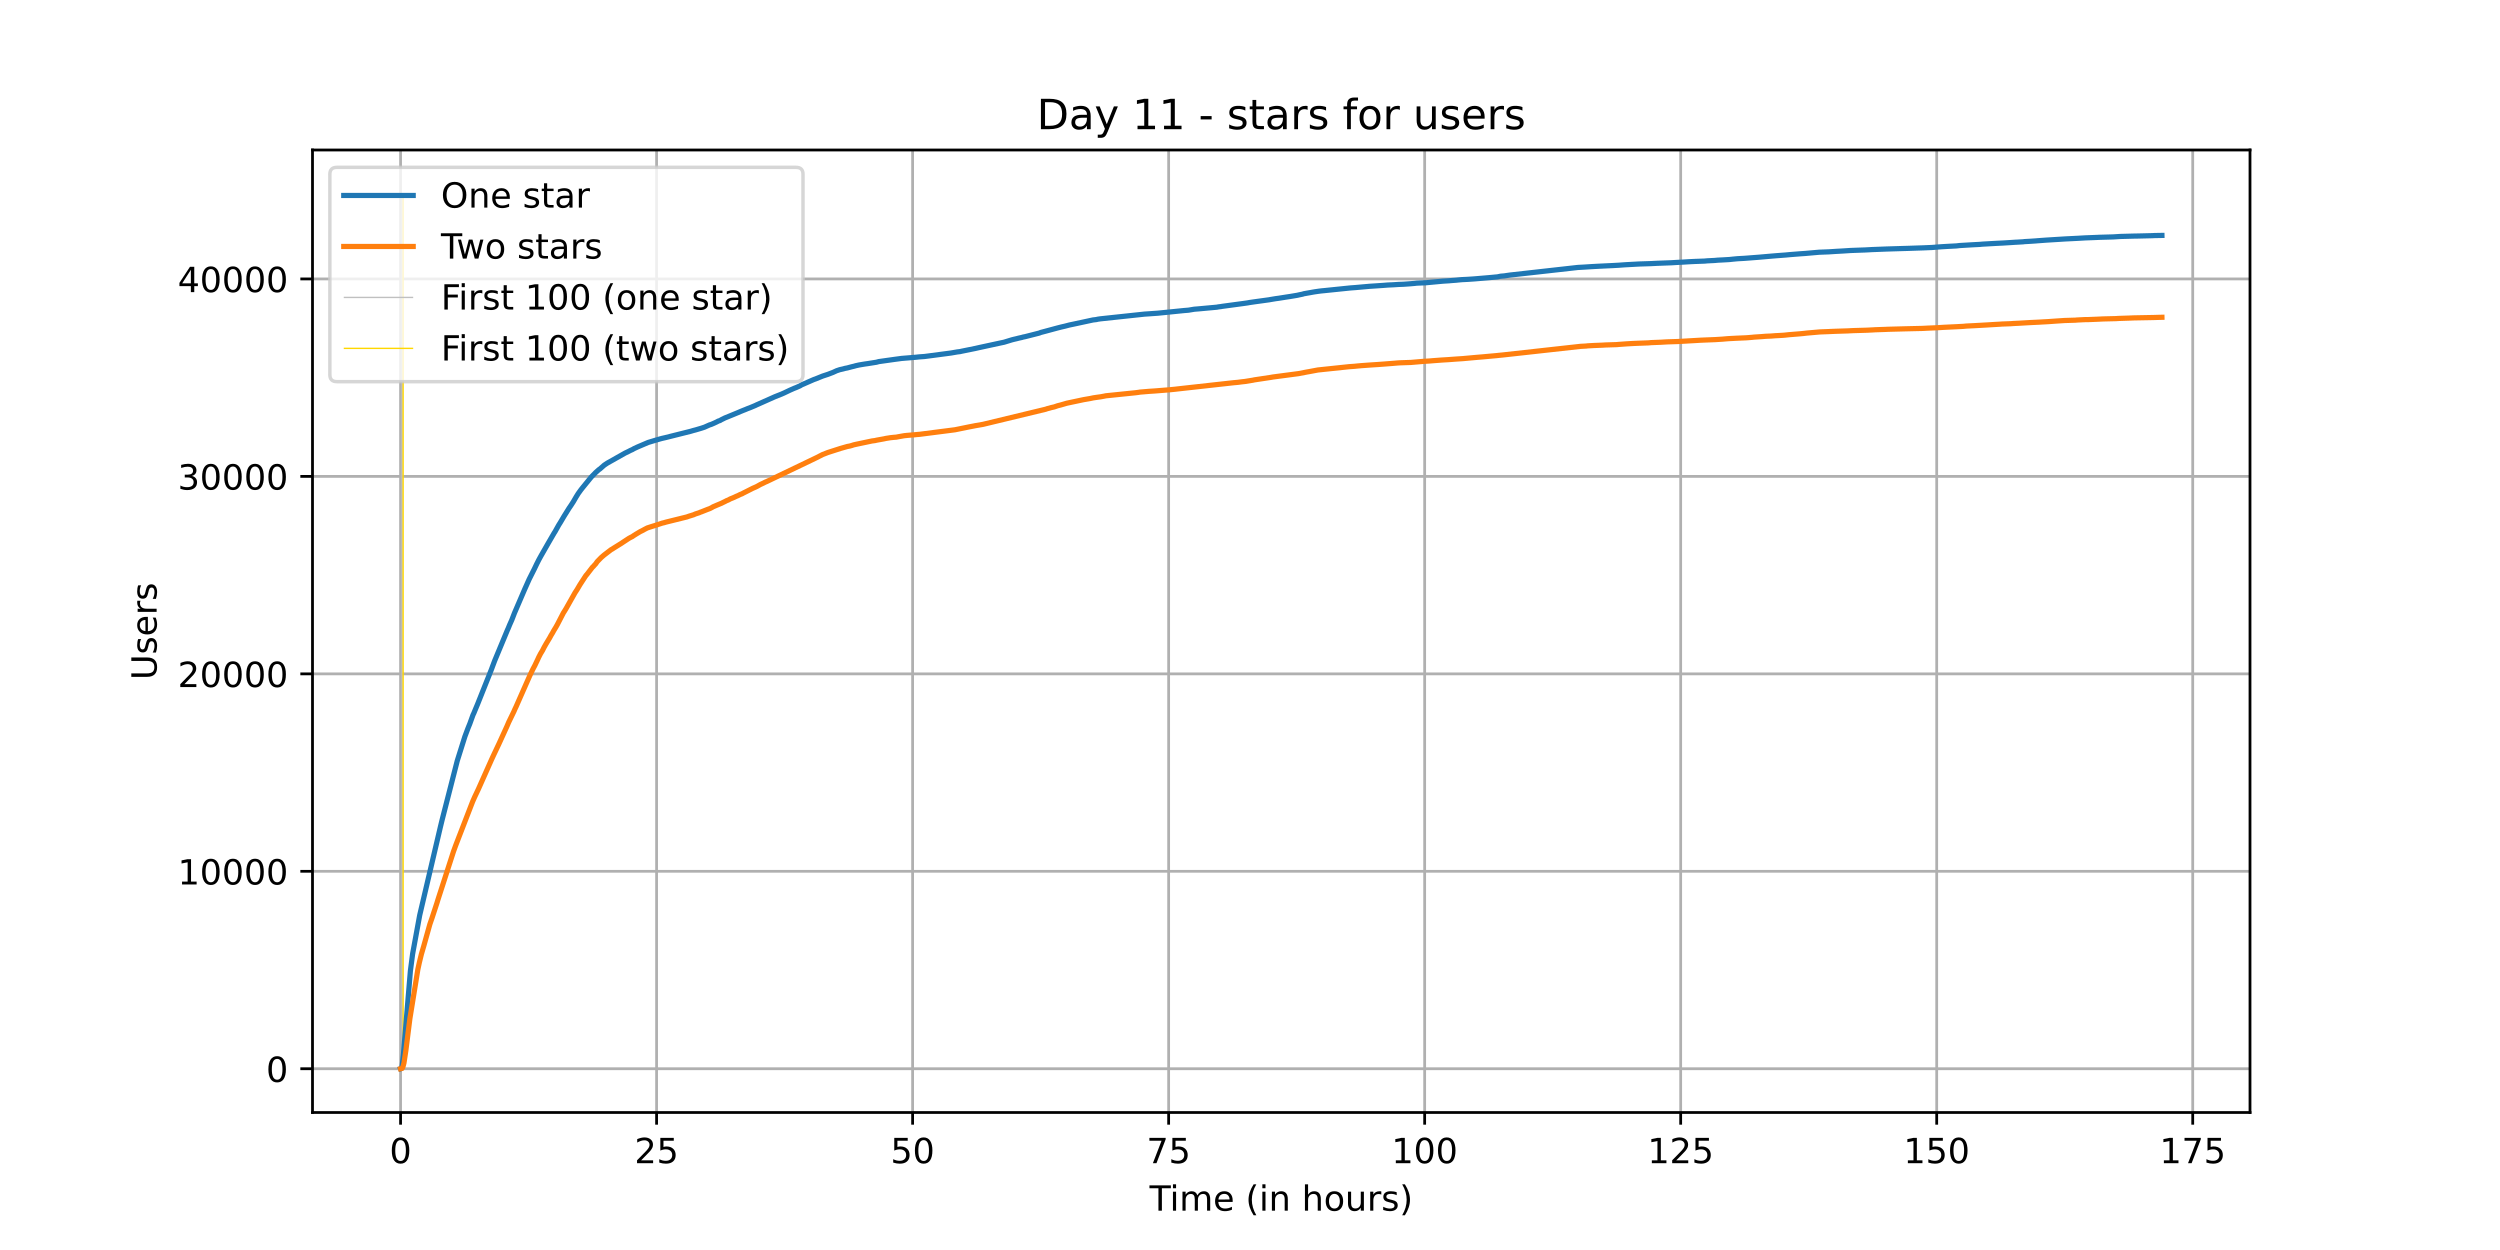 <?xml version="1.0" encoding="utf-8" standalone="no"?>
<!DOCTYPE svg PUBLIC "-//W3C//DTD SVG 1.1//EN"
  "http://www.w3.org/Graphics/SVG/1.1/DTD/svg11.dtd">
<!-- Created with matplotlib (https://matplotlib.org/) -->
<svg height="360pt" version="1.1" viewBox="0 0 720 360" width="720pt" xmlns="http://www.w3.org/2000/svg" xmlns:xlink="http://www.w3.org/1999/xlink">
 <defs>
  <style type="text/css">*{stroke-linecap:butt;stroke-linejoin:round;}</style>
 </defs>
 <g id="figure_1">
  <g id="patch_1">
   <path d="M 0 360 
L 720 360 
L 720 0 
L 0 0 
z
" style="fill:#ffffff;"/>
  </g>
  <g id="axes_1">
   <g id="patch_2">
    <path d="M 90 320.4 
L 648 320.4 
L 648 43.2 
L 90 43.2 
z
" style="fill:#ffffff;"/>
   </g>
   <g id="matplotlib.axis_1">
    <g id="xtick_1">
     <g id="line2d_1">
      <path clip-path="url(#p0c208987de)" d="M 115.364 320.4 
L 115.364 43.2 
" style="fill:none;stroke:#b0b0b0;stroke-linecap:square;stroke-width:0.8;"/>
     </g>
     <g id="line2d_2">
      <defs>
       <path d="M 0 0 
L 0 3.5 
" id="m86ed36d5e7" style="stroke:#000000;stroke-width:0.8;"/>
      </defs>
      <g>
       <use style="stroke:#000000;stroke-width:0.8;" x="115.364" xlink:href="#m86ed36d5e7" y="320.4"/>
      </g>
     </g>
     <g id="text_1">
      <!-- 0 -->
      <g transform="translate(112.182 334.998)scale(0.1 -0.1)">
       <defs>
        <path d="M 31.781 66.406 
Q 24.172 66.406 20.328 58.906 
Q 16.5 51.422 16.5 36.375 
Q 16.5 21.391 20.328 13.891 
Q 24.172 6.391 31.781 6.391 
Q 39.453 6.391 43.281 13.891 
Q 47.125 21.391 47.125 36.375 
Q 47.125 51.422 43.281 58.906 
Q 39.453 66.406 31.781 66.406 
z
M 31.781 74.219 
Q 44.047 74.219 50.516 64.516 
Q 56.984 54.828 56.984 36.375 
Q 56.984 17.969 50.516 8.266 
Q 44.047 -1.422 31.781 -1.422 
Q 19.531 -1.422 13.062 8.266 
Q 6.594 17.969 6.594 36.375 
Q 6.594 54.828 13.062 64.516 
Q 19.531 74.219 31.781 74.219 
z
" id="DejaVuSans-48"/>
       </defs>
       <use xlink:href="#DejaVuSans-48"/>
      </g>
     </g>
    </g>
    <g id="xtick_2">
     <g id="line2d_3">
      <path clip-path="url(#p0c208987de)" d="M 189.098 320.4 
L 189.098 43.2 
" style="fill:none;stroke:#b0b0b0;stroke-linecap:square;stroke-width:0.8;"/>
     </g>
     <g id="line2d_4">
      <g>
       <use style="stroke:#000000;stroke-width:0.8;" x="189.098" xlink:href="#m86ed36d5e7" y="320.4"/>
      </g>
     </g>
     <g id="text_2">
      <!-- 25 -->
      <g transform="translate(182.735 334.998)scale(0.1 -0.1)">
       <defs>
        <path d="M 19.188 8.297 
L 53.609 8.297 
L 53.609 0 
L 7.328 0 
L 7.328 8.297 
Q 12.938 14.109 22.625 23.891 
Q 32.328 33.688 34.812 36.531 
Q 39.547 41.844 41.422 45.531 
Q 43.312 49.219 43.312 52.781 
Q 43.312 58.594 39.234 62.25 
Q 35.156 65.922 28.609 65.922 
Q 23.969 65.922 18.812 64.312 
Q 13.672 62.703 7.812 59.422 
L 7.812 69.391 
Q 13.766 71.781 18.938 73 
Q 24.125 74.219 28.422 74.219 
Q 39.75 74.219 46.484 68.547 
Q 53.219 62.891 53.219 53.422 
Q 53.219 48.922 51.531 44.891 
Q 49.859 40.875 45.406 35.406 
Q 44.188 33.984 37.641 27.219 
Q 31.109 20.453 19.188 8.297 
z
" id="DejaVuSans-50"/>
        <path d="M 10.797 72.906 
L 49.516 72.906 
L 49.516 64.594 
L 19.828 64.594 
L 19.828 46.734 
Q 21.969 47.469 24.109 47.828 
Q 26.266 48.188 28.422 48.188 
Q 40.625 48.188 47.75 41.5 
Q 54.891 34.812 54.891 23.391 
Q 54.891 11.625 47.562 5.094 
Q 40.234 -1.422 26.906 -1.422 
Q 22.312 -1.422 17.547 -0.641 
Q 12.797 0.141 7.719 1.703 
L 7.719 11.625 
Q 12.109 9.234 16.797 8.062 
Q 21.484 6.891 26.703 6.891 
Q 35.156 6.891 40.078 11.328 
Q 45.016 15.766 45.016 23.391 
Q 45.016 31 40.078 35.438 
Q 35.156 39.891 26.703 39.891 
Q 22.75 39.891 18.812 39.016 
Q 14.891 38.141 10.797 36.281 
z
" id="DejaVuSans-53"/>
       </defs>
       <use xlink:href="#DejaVuSans-50"/>
       <use x="63.623" xlink:href="#DejaVuSans-53"/>
      </g>
     </g>
    </g>
    <g id="xtick_3">
     <g id="line2d_5">
      <path clip-path="url(#p0c208987de)" d="M 262.832 320.4 
L 262.832 43.2 
" style="fill:none;stroke:#b0b0b0;stroke-linecap:square;stroke-width:0.8;"/>
     </g>
     <g id="line2d_6">
      <g>
       <use style="stroke:#000000;stroke-width:0.8;" x="262.832" xlink:href="#m86ed36d5e7" y="320.4"/>
      </g>
     </g>
     <g id="text_3">
      <!-- 50 -->
      <g transform="translate(256.47 334.998)scale(0.1 -0.1)">
       <use xlink:href="#DejaVuSans-53"/>
       <use x="63.623" xlink:href="#DejaVuSans-48"/>
      </g>
     </g>
    </g>
    <g id="xtick_4">
     <g id="line2d_7">
      <path clip-path="url(#p0c208987de)" d="M 336.567 320.4 
L 336.567 43.2 
" style="fill:none;stroke:#b0b0b0;stroke-linecap:square;stroke-width:0.8;"/>
     </g>
     <g id="line2d_8">
      <g>
       <use style="stroke:#000000;stroke-width:0.8;" x="336.567" xlink:href="#m86ed36d5e7" y="320.4"/>
      </g>
     </g>
     <g id="text_4">
      <!-- 75 -->
      <g transform="translate(330.204 334.998)scale(0.1 -0.1)">
       <defs>
        <path d="M 8.203 72.906 
L 55.078 72.906 
L 55.078 68.703 
L 28.609 0 
L 18.312 0 
L 43.219 64.594 
L 8.203 64.594 
z
" id="DejaVuSans-55"/>
       </defs>
       <use xlink:href="#DejaVuSans-55"/>
       <use x="63.623" xlink:href="#DejaVuSans-53"/>
      </g>
     </g>
    </g>
    <g id="xtick_5">
     <g id="line2d_9">
      <path clip-path="url(#p0c208987de)" d="M 410.301 320.4 
L 410.301 43.2 
" style="fill:none;stroke:#b0b0b0;stroke-linecap:square;stroke-width:0.8;"/>
     </g>
     <g id="line2d_10">
      <g>
       <use style="stroke:#000000;stroke-width:0.8;" x="410.301" xlink:href="#m86ed36d5e7" y="320.4"/>
      </g>
     </g>
     <g id="text_5">
      <!-- 100 -->
      <g transform="translate(400.757 334.998)scale(0.1 -0.1)">
       <defs>
        <path d="M 12.406 8.297 
L 28.516 8.297 
L 28.516 63.922 
L 10.984 60.406 
L 10.984 69.391 
L 28.422 72.906 
L 38.281 72.906 
L 38.281 8.297 
L 54.391 8.297 
L 54.391 0 
L 12.406 0 
z
" id="DejaVuSans-49"/>
       </defs>
       <use xlink:href="#DejaVuSans-49"/>
       <use x="63.623" xlink:href="#DejaVuSans-48"/>
       <use x="127.246" xlink:href="#DejaVuSans-48"/>
      </g>
     </g>
    </g>
    <g id="xtick_6">
     <g id="line2d_11">
      <path clip-path="url(#p0c208987de)" d="M 484.035 320.4 
L 484.035 43.2 
" style="fill:none;stroke:#b0b0b0;stroke-linecap:square;stroke-width:0.8;"/>
     </g>
     <g id="line2d_12">
      <g>
       <use style="stroke:#000000;stroke-width:0.8;" x="484.035" xlink:href="#m86ed36d5e7" y="320.4"/>
      </g>
     </g>
     <g id="text_6">
      <!-- 125 -->
      <g transform="translate(474.492 334.998)scale(0.1 -0.1)">
       <use xlink:href="#DejaVuSans-49"/>
       <use x="63.623" xlink:href="#DejaVuSans-50"/>
       <use x="127.246" xlink:href="#DejaVuSans-53"/>
      </g>
     </g>
    </g>
    <g id="xtick_7">
     <g id="line2d_13">
      <path clip-path="url(#p0c208987de)" d="M 557.77 320.4 
L 557.77 43.2 
" style="fill:none;stroke:#b0b0b0;stroke-linecap:square;stroke-width:0.8;"/>
     </g>
     <g id="line2d_14">
      <g>
       <use style="stroke:#000000;stroke-width:0.8;" x="557.77" xlink:href="#m86ed36d5e7" y="320.4"/>
      </g>
     </g>
     <g id="text_7">
      <!-- 150 -->
      <g transform="translate(548.226 334.998)scale(0.1 -0.1)">
       <use xlink:href="#DejaVuSans-49"/>
       <use x="63.623" xlink:href="#DejaVuSans-53"/>
       <use x="127.246" xlink:href="#DejaVuSans-48"/>
      </g>
     </g>
    </g>
    <g id="xtick_8">
     <g id="line2d_15">
      <path clip-path="url(#p0c208987de)" d="M 631.504 320.4 
L 631.504 43.2 
" style="fill:none;stroke:#b0b0b0;stroke-linecap:square;stroke-width:0.8;"/>
     </g>
     <g id="line2d_16">
      <g>
       <use style="stroke:#000000;stroke-width:0.8;" x="631.504" xlink:href="#m86ed36d5e7" y="320.4"/>
      </g>
     </g>
     <g id="text_8">
      <!-- 175 -->
      <g transform="translate(621.96 334.998)scale(0.1 -0.1)">
       <use xlink:href="#DejaVuSans-49"/>
       <use x="63.623" xlink:href="#DejaVuSans-55"/>
       <use x="127.246" xlink:href="#DejaVuSans-53"/>
      </g>
     </g>
    </g>
    <g id="text_9">
     <!-- Time (in hours) -->
     <g transform="translate(331.072 348.677)scale(0.1 -0.1)">
      <defs>
       <path d="M -0.297 72.906 
L 61.375 72.906 
L 61.375 64.594 
L 35.5 64.594 
L 35.5 0 
L 25.594 0 
L 25.594 64.594 
L -0.297 64.594 
z
" id="DejaVuSans-84"/>
       <path d="M 9.422 54.688 
L 18.406 54.688 
L 18.406 0 
L 9.422 0 
z
M 9.422 75.984 
L 18.406 75.984 
L 18.406 64.594 
L 9.422 64.594 
z
" id="DejaVuSans-105"/>
       <path d="M 52 44.188 
Q 55.375 50.25 60.062 53.125 
Q 64.75 56 71.094 56 
Q 79.641 56 84.281 50.016 
Q 88.922 44.047 88.922 33.016 
L 88.922 0 
L 79.891 0 
L 79.891 32.719 
Q 79.891 40.578 77.094 44.375 
Q 74.312 48.188 68.609 48.188 
Q 61.625 48.188 57.562 43.547 
Q 53.516 38.922 53.516 30.906 
L 53.516 0 
L 44.484 0 
L 44.484 32.719 
Q 44.484 40.625 41.703 44.406 
Q 38.922 48.188 33.109 48.188 
Q 26.219 48.188 22.156 43.531 
Q 18.109 38.875 18.109 30.906 
L 18.109 0 
L 9.078 0 
L 9.078 54.688 
L 18.109 54.688 
L 18.109 46.188 
Q 21.188 51.219 25.484 53.609 
Q 29.781 56 35.688 56 
Q 41.656 56 45.828 52.969 
Q 50 49.953 52 44.188 
z
" id="DejaVuSans-109"/>
       <path d="M 56.203 29.594 
L 56.203 25.203 
L 14.891 25.203 
Q 15.484 15.922 20.484 11.062 
Q 25.484 6.203 34.422 6.203 
Q 39.594 6.203 44.453 7.469 
Q 49.312 8.734 54.109 11.281 
L 54.109 2.781 
Q 49.266 0.734 44.188 -0.344 
Q 39.109 -1.422 33.891 -1.422 
Q 20.797 -1.422 13.156 6.188 
Q 5.516 13.812 5.516 26.812 
Q 5.516 40.234 12.766 48.109 
Q 20.016 56 32.328 56 
Q 43.359 56 49.781 48.891 
Q 56.203 41.797 56.203 29.594 
z
M 47.219 32.234 
Q 47.125 39.594 43.094 43.984 
Q 39.062 48.391 32.422 48.391 
Q 24.906 48.391 20.391 44.141 
Q 15.875 39.891 15.188 32.172 
z
" id="DejaVuSans-101"/>
       <path id="DejaVuSans-32"/>
       <path d="M 31 75.875 
Q 24.469 64.656 21.281 53.656 
Q 18.109 42.672 18.109 31.391 
Q 18.109 20.125 21.312 9.062 
Q 24.516 -2 31 -13.188 
L 23.188 -13.188 
Q 15.875 -1.703 12.234 9.375 
Q 8.594 20.453 8.594 31.391 
Q 8.594 42.281 12.203 53.312 
Q 15.828 64.359 23.188 75.875 
z
" id="DejaVuSans-40"/>
       <path d="M 54.891 33.016 
L 54.891 0 
L 45.906 0 
L 45.906 32.719 
Q 45.906 40.484 42.875 44.328 
Q 39.844 48.188 33.797 48.188 
Q 26.516 48.188 22.312 43.547 
Q 18.109 38.922 18.109 30.906 
L 18.109 0 
L 9.078 0 
L 9.078 54.688 
L 18.109 54.688 
L 18.109 46.188 
Q 21.344 51.125 25.703 53.562 
Q 30.078 56 35.797 56 
Q 45.219 56 50.047 50.172 
Q 54.891 44.344 54.891 33.016 
z
" id="DejaVuSans-110"/>
       <path d="M 54.891 33.016 
L 54.891 0 
L 45.906 0 
L 45.906 32.719 
Q 45.906 40.484 42.875 44.328 
Q 39.844 48.188 33.797 48.188 
Q 26.516 48.188 22.312 43.547 
Q 18.109 38.922 18.109 30.906 
L 18.109 0 
L 9.078 0 
L 9.078 75.984 
L 18.109 75.984 
L 18.109 46.188 
Q 21.344 51.125 25.703 53.562 
Q 30.078 56 35.797 56 
Q 45.219 56 50.047 50.172 
Q 54.891 44.344 54.891 33.016 
z
" id="DejaVuSans-104"/>
       <path d="M 30.609 48.391 
Q 23.391 48.391 19.188 42.75 
Q 14.984 37.109 14.984 27.297 
Q 14.984 17.484 19.156 11.844 
Q 23.344 6.203 30.609 6.203 
Q 37.797 6.203 41.984 11.859 
Q 46.188 17.531 46.188 27.297 
Q 46.188 37.016 41.984 42.703 
Q 37.797 48.391 30.609 48.391 
z
M 30.609 56 
Q 42.328 56 49.016 48.375 
Q 55.719 40.766 55.719 27.297 
Q 55.719 13.875 49.016 6.219 
Q 42.328 -1.422 30.609 -1.422 
Q 18.844 -1.422 12.172 6.219 
Q 5.516 13.875 5.516 27.297 
Q 5.516 40.766 12.172 48.375 
Q 18.844 56 30.609 56 
z
" id="DejaVuSans-111"/>
       <path d="M 8.5 21.578 
L 8.5 54.688 
L 17.484 54.688 
L 17.484 21.922 
Q 17.484 14.156 20.5 10.266 
Q 23.531 6.391 29.594 6.391 
Q 36.859 6.391 41.078 11.031 
Q 45.312 15.672 45.312 23.688 
L 45.312 54.688 
L 54.297 54.688 
L 54.297 0 
L 45.312 0 
L 45.312 8.406 
Q 42.047 3.422 37.719 1 
Q 33.406 -1.422 27.688 -1.422 
Q 18.266 -1.422 13.375 4.438 
Q 8.5 10.297 8.5 21.578 
z
M 31.109 56 
z
" id="DejaVuSans-117"/>
       <path d="M 41.109 46.297 
Q 39.594 47.172 37.812 47.578 
Q 36.031 48 33.891 48 
Q 26.266 48 22.188 43.047 
Q 18.109 38.094 18.109 28.812 
L 18.109 0 
L 9.078 0 
L 9.078 54.688 
L 18.109 54.688 
L 18.109 46.188 
Q 20.953 51.172 25.484 53.578 
Q 30.031 56 36.531 56 
Q 37.453 56 38.578 55.875 
Q 39.703 55.766 41.062 55.516 
z
" id="DejaVuSans-114"/>
       <path d="M 44.281 53.078 
L 44.281 44.578 
Q 40.484 46.531 36.375 47.5 
Q 32.281 48.484 27.875 48.484 
Q 21.188 48.484 17.844 46.438 
Q 14.5 44.391 14.5 40.281 
Q 14.5 37.156 16.891 35.375 
Q 19.281 33.594 26.516 31.984 
L 29.594 31.297 
Q 39.156 29.25 43.188 25.516 
Q 47.219 21.781 47.219 15.094 
Q 47.219 7.469 41.188 3.016 
Q 35.156 -1.422 24.609 -1.422 
Q 20.219 -1.422 15.453 -0.562 
Q 10.688 0.297 5.422 2 
L 5.422 11.281 
Q 10.406 8.688 15.234 7.391 
Q 20.062 6.109 24.812 6.109 
Q 31.156 6.109 34.562 8.281 
Q 37.984 10.453 37.984 14.406 
Q 37.984 18.062 35.516 20.016 
Q 33.062 21.969 24.703 23.781 
L 21.578 24.516 
Q 13.234 26.266 9.516 29.906 
Q 5.812 33.547 5.812 39.891 
Q 5.812 47.609 11.281 51.797 
Q 16.75 56 26.812 56 
Q 31.781 56 36.172 55.266 
Q 40.578 54.547 44.281 53.078 
z
" id="DejaVuSans-115"/>
       <path d="M 8.016 75.875 
L 15.828 75.875 
Q 23.141 64.359 26.781 53.312 
Q 30.422 42.281 30.422 31.391 
Q 30.422 20.453 26.781 9.375 
Q 23.141 -1.703 15.828 -13.188 
L 8.016 -13.188 
Q 14.5 -2 17.703 9.062 
Q 20.906 20.125 20.906 31.391 
Q 20.906 42.672 17.703 53.656 
Q 14.5 64.656 8.016 75.875 
z
" id="DejaVuSans-41"/>
      </defs>
      <use xlink:href="#DejaVuSans-84"/>
      <use x="57.959" xlink:href="#DejaVuSans-105"/>
      <use x="85.742" xlink:href="#DejaVuSans-109"/>
      <use x="183.154" xlink:href="#DejaVuSans-101"/>
      <use x="244.678" xlink:href="#DejaVuSans-32"/>
      <use x="276.465" xlink:href="#DejaVuSans-40"/>
      <use x="315.479" xlink:href="#DejaVuSans-105"/>
      <use x="343.262" xlink:href="#DejaVuSans-110"/>
      <use x="406.641" xlink:href="#DejaVuSans-32"/>
      <use x="438.428" xlink:href="#DejaVuSans-104"/>
      <use x="501.807" xlink:href="#DejaVuSans-111"/>
      <use x="562.988" xlink:href="#DejaVuSans-117"/>
      <use x="626.367" xlink:href="#DejaVuSans-114"/>
      <use x="667.48" xlink:href="#DejaVuSans-115"/>
      <use x="719.58" xlink:href="#DejaVuSans-41"/>
     </g>
    </g>
   </g>
   <g id="matplotlib.axis_2">
    <g id="ytick_1">
     <g id="line2d_17">
      <path clip-path="url(#p0c208987de)" d="M 90 307.8 
L 648 307.8 
" style="fill:none;stroke:#b0b0b0;stroke-linecap:square;stroke-width:0.8;"/>
     </g>
     <g id="line2d_18">
      <defs>
       <path d="M 0 0 
L -3.5 0 
" id="mc230943fab" style="stroke:#000000;stroke-width:0.8;"/>
      </defs>
      <g>
       <use style="stroke:#000000;stroke-width:0.8;" x="90" xlink:href="#mc230943fab" y="307.8"/>
      </g>
     </g>
     <g id="text_10">
      <!-- 0 -->
      <g transform="translate(76.638 311.599)scale(0.1 -0.1)">
       <use xlink:href="#DejaVuSans-48"/>
      </g>
     </g>
    </g>
    <g id="ytick_2">
     <g id="line2d_19">
      <path clip-path="url(#p0c208987de)" d="M 90 250.933 
L 648 250.933 
" style="fill:none;stroke:#b0b0b0;stroke-linecap:square;stroke-width:0.8;"/>
     </g>
     <g id="line2d_20">
      <g>
       <use style="stroke:#000000;stroke-width:0.8;" x="90" xlink:href="#mc230943fab" y="250.933"/>
      </g>
     </g>
     <g id="text_11">
      <!-- 10000 -->
      <g transform="translate(51.188 254.733)scale(0.1 -0.1)">
       <use xlink:href="#DejaVuSans-49"/>
       <use x="63.623" xlink:href="#DejaVuSans-48"/>
       <use x="127.246" xlink:href="#DejaVuSans-48"/>
       <use x="190.869" xlink:href="#DejaVuSans-48"/>
       <use x="254.492" xlink:href="#DejaVuSans-48"/>
      </g>
     </g>
    </g>
    <g id="ytick_3">
     <g id="line2d_21">
      <path clip-path="url(#p0c208987de)" d="M 90 194.067 
L 648 194.067 
" style="fill:none;stroke:#b0b0b0;stroke-linecap:square;stroke-width:0.8;"/>
     </g>
     <g id="line2d_22">
      <g>
       <use style="stroke:#000000;stroke-width:0.8;" x="90" xlink:href="#mc230943fab" y="194.067"/>
      </g>
     </g>
     <g id="text_12">
      <!-- 20000 -->
      <g transform="translate(51.188 197.866)scale(0.1 -0.1)">
       <use xlink:href="#DejaVuSans-50"/>
       <use x="63.623" xlink:href="#DejaVuSans-48"/>
       <use x="127.246" xlink:href="#DejaVuSans-48"/>
       <use x="190.869" xlink:href="#DejaVuSans-48"/>
       <use x="254.492" xlink:href="#DejaVuSans-48"/>
      </g>
     </g>
    </g>
    <g id="ytick_4">
     <g id="line2d_23">
      <path clip-path="url(#p0c208987de)" d="M 90 137.2 
L 648 137.2 
" style="fill:none;stroke:#b0b0b0;stroke-linecap:square;stroke-width:0.8;"/>
     </g>
     <g id="line2d_24">
      <g>
       <use style="stroke:#000000;stroke-width:0.8;" x="90" xlink:href="#mc230943fab" y="137.2"/>
      </g>
     </g>
     <g id="text_13">
      <!-- 30000 -->
      <g transform="translate(51.188 140.999)scale(0.1 -0.1)">
       <defs>
        <path d="M 40.578 39.312 
Q 47.656 37.797 51.625 33 
Q 55.609 28.219 55.609 21.188 
Q 55.609 10.406 48.188 4.484 
Q 40.766 -1.422 27.094 -1.422 
Q 22.516 -1.422 17.656 -0.516 
Q 12.797 0.391 7.625 2.203 
L 7.625 11.719 
Q 11.719 9.328 16.594 8.109 
Q 21.484 6.891 26.812 6.891 
Q 36.078 6.891 40.938 10.547 
Q 45.797 14.203 45.797 21.188 
Q 45.797 27.641 41.281 31.266 
Q 36.766 34.906 28.719 34.906 
L 20.219 34.906 
L 20.219 43.016 
L 29.109 43.016 
Q 36.375 43.016 40.234 45.922 
Q 44.094 48.828 44.094 54.297 
Q 44.094 59.906 40.109 62.906 
Q 36.141 65.922 28.719 65.922 
Q 24.656 65.922 20.016 65.031 
Q 15.375 64.156 9.812 62.312 
L 9.812 71.094 
Q 15.438 72.656 20.344 73.438 
Q 25.25 74.219 29.594 74.219 
Q 40.828 74.219 47.359 69.109 
Q 53.906 64.016 53.906 55.328 
Q 53.906 49.266 50.438 45.094 
Q 46.969 40.922 40.578 39.312 
z
" id="DejaVuSans-51"/>
       </defs>
       <use xlink:href="#DejaVuSans-51"/>
       <use x="63.623" xlink:href="#DejaVuSans-48"/>
       <use x="127.246" xlink:href="#DejaVuSans-48"/>
       <use x="190.869" xlink:href="#DejaVuSans-48"/>
       <use x="254.492" xlink:href="#DejaVuSans-48"/>
      </g>
     </g>
    </g>
    <g id="ytick_5">
     <g id="line2d_25">
      <path clip-path="url(#p0c208987de)" d="M 90 80.333 
L 648 80.333 
" style="fill:none;stroke:#b0b0b0;stroke-linecap:square;stroke-width:0.8;"/>
     </g>
     <g id="line2d_26">
      <g>
       <use style="stroke:#000000;stroke-width:0.8;" x="90" xlink:href="#mc230943fab" y="80.333"/>
      </g>
     </g>
     <g id="text_14">
      <!-- 40000 -->
      <g transform="translate(51.188 84.133)scale(0.1 -0.1)">
       <defs>
        <path d="M 37.797 64.312 
L 12.891 25.391 
L 37.797 25.391 
z
M 35.203 72.906 
L 47.609 72.906 
L 47.609 25.391 
L 58.016 25.391 
L 58.016 17.188 
L 47.609 17.188 
L 47.609 0 
L 37.797 0 
L 37.797 17.188 
L 4.891 17.188 
L 4.891 26.703 
z
" id="DejaVuSans-52"/>
       </defs>
       <use xlink:href="#DejaVuSans-52"/>
       <use x="63.623" xlink:href="#DejaVuSans-48"/>
       <use x="127.246" xlink:href="#DejaVuSans-48"/>
       <use x="190.869" xlink:href="#DejaVuSans-48"/>
       <use x="254.492" xlink:href="#DejaVuSans-48"/>
      </g>
     </g>
    </g>
    <g id="text_15">
     <!-- Users -->
     <g transform="translate(45.108 195.801)rotate(-90)scale(0.1 -0.1)">
      <defs>
       <path d="M 8.688 72.906 
L 18.609 72.906 
L 18.609 28.609 
Q 18.609 16.891 22.844 11.734 
Q 27.094 6.594 36.625 6.594 
Q 46.094 6.594 50.344 11.734 
Q 54.594 16.891 54.594 28.609 
L 54.594 72.906 
L 64.5 72.906 
L 64.5 27.391 
Q 64.5 13.141 57.438 5.859 
Q 50.391 -1.422 36.625 -1.422 
Q 22.797 -1.422 15.734 5.859 
Q 8.688 13.141 8.688 27.391 
z
" id="DejaVuSans-85"/>
      </defs>
      <use xlink:href="#DejaVuSans-85"/>
      <use x="73.193" xlink:href="#DejaVuSans-115"/>
      <use x="125.293" xlink:href="#DejaVuSans-101"/>
      <use x="186.816" xlink:href="#DejaVuSans-114"/>
      <use x="227.93" xlink:href="#DejaVuSans-115"/>
     </g>
    </g>
   </g>
   <g id="LineCollection_1">
    <path clip-path="url(#p0c208987de)" d="M 115.808 307.8 
L 115.808 55.8 
" style="fill:none;stroke:#c0c0c0;stroke-width:0.4;"/>
   </g>
   <g id="LineCollection_2">
    <path clip-path="url(#p0c208987de)" d="M 116.1 307.8 
L 116.1 55.8 
" style="fill:none;stroke:#ffd700;stroke-width:0.4;"/>
   </g>
   <g id="line2d_27">
    <path clip-path="url(#p0c208987de)" d="M 115.364 307.8 
L 115.613 307.698 
L 115.71 307.499 
L 115.857 306.765 
L 116.198 303.518 
L 118.195 279.611 
L 118.829 274.743 
L 120.875 263.58 
L 121.557 260.663 
L 126.867 238.019 
L 127.354 236.023 
L 131.69 219.111 
L 133.882 212.139 
L 134.807 209.665 
L 135.295 208.471 
L 136.221 205.906 
L 136.464 205.4 
L 136.91 204.314 
L 137.546 202.79 
L 140.958 194.237 
L 141.543 192.764 
L 141.883 191.838 
L 142.468 190.285 
L 146.171 181.374 
L 146.317 181.067 
L 146.804 179.884 
L 147.388 178.571 
L 148.168 176.552 
L 151.09 169.756 
L 151.967 167.789 
L 152.405 166.811 
L 153.916 163.808 
L 154.598 162.375 
L 154.744 162.102 
L 155.036 161.511 
L 155.231 161.135 
L 155.767 160.157 
L 157.813 156.575 
L 158.105 156.074 
L 159.616 153.47 
L 159.811 153.185 
L 160.931 151.189 
L 161.321 150.575 
L 162.101 149.261 
L 162.393 148.761 
L 163.905 146.333 
L 164.099 146.054 
L 164.44 145.554 
L 165.123 144.496 
L 165.951 143.069 
L 166.536 142.13 
L 167.267 141.118 
L 167.657 140.618 
L 170.239 137.439 
L 170.775 136.882 
L 171.165 136.495 
L 171.507 136.125 
L 172.481 135.255 
L 172.774 135.062 
L 173.749 134.203 
L 174.041 133.953 
L 174.919 133.367 
L 180.034 130.484 
L 180.912 130.063 
L 181.594 129.711 
L 182.13 129.478 
L 182.568 129.216 
L 183.591 128.738 
L 186.66 127.43 
L 188.219 126.958 
L 190.021 126.43 
L 190.703 126.248 
L 191.629 126.037 
L 198.936 124.206 
L 199.617 124.001 
L 200.353 123.808 
L 202.01 123.319 
L 202.886 123.029 
L 204.007 122.528 
L 204.348 122.375 
L 204.835 122.227 
L 205.663 121.869 
L 206.491 121.476 
L 206.832 121.283 
L 207.368 121.112 
L 207.709 120.896 
L 208.439 120.538 
L 208.732 120.385 
L 210.633 119.611 
L 212.483 118.849 
L 213.262 118.514 
L 213.847 118.275 
L 214.139 118.155 
L 214.725 117.928 
L 215.211 117.718 
L 215.991 117.428 
L 217.55 116.774 
L 217.891 116.603 
L 218.427 116.37 
L 223.201 114.243 
L 225.198 113.453 
L 225.393 113.356 
L 225.734 113.214 
L 226.318 112.935 
L 227.487 112.378 
L 228.656 111.86 
L 229.29 111.616 
L 230.411 111.121 
L 230.849 110.848 
L 234.404 109.296 
L 234.843 109.148 
L 236.938 108.3 
L 237.961 107.965 
L 238.448 107.806 
L 239.909 107.248 
L 240.932 106.776 
L 241.858 106.464 
L 242.784 106.259 
L 243.416 106.083 
L 244.001 105.975 
L 245.316 105.622 
L 246.047 105.451 
L 246.388 105.343 
L 247.411 105.116 
L 249.067 104.837 
L 249.847 104.729 
L 252.428 104.32 
L 253.062 104.143 
L 257.743 103.484 
L 258.864 103.336 
L 259.643 103.228 
L 262.712 102.978 
L 263.881 102.875 
L 264.758 102.779 
L 266.219 102.676 
L 267.242 102.546 
L 273.915 101.664 
L 275.719 101.351 
L 276.499 101.26 
L 276.985 101.147 
L 280.931 100.345 
L 281.906 100.123 
L 287.997 98.804 
L 289.166 98.559 
L 291.455 97.86 
L 292.138 97.689 
L 292.478 97.615 
L 292.868 97.519 
L 293.403 97.382 
L 294.281 97.189 
L 294.67 97.069 
L 295.206 96.967 
L 299.298 95.926 
L 299.736 95.75 
L 301.15 95.375 
L 304.511 94.47 
L 305.729 94.158 
L 306.703 93.936 
L 307.97 93.606 
L 309.139 93.362 
L 314.79 92.145 
L 315.715 92.037 
L 316.154 91.934 
L 316.885 91.826 
L 329.647 90.461 
L 331.206 90.359 
L 331.889 90.308 
L 333.448 90.2 
L 340.998 89.438 
L 342.265 89.335 
L 343.922 89.057 
L 345.237 88.949 
L 349.33 88.573 
L 350.45 88.471 
L 350.888 88.386 
L 351.67 88.289 
L 351.965 88.232 
L 358.105 87.402 
L 359.274 87.237 
L 359.858 87.129 
L 361.174 86.936 
L 365.558 86.333 
L 365.802 86.282 
L 367.41 86.014 
L 368.19 85.912 
L 369.554 85.696 
L 370.187 85.594 
L 371.552 85.389 
L 373.647 85.036 
L 374.134 84.923 
L 375.158 84.712 
L 375.498 84.598 
L 377.399 84.263 
L 377.984 84.155 
L 378.617 84.047 
L 379.787 83.876 
L 380.615 83.774 
L 381.444 83.694 
L 388.899 82.927 
L 390.361 82.818 
L 394.454 82.455 
L 396.11 82.346 
L 398.351 82.193 
L 399.716 82.085 
L 401.178 82.022 
L 402.834 81.914 
L 404.149 81.869 
L 405.615 81.766 
L 406.298 81.715 
L 407.517 81.607 
L 408.005 81.545 
L 410.592 81.437 
L 415.512 80.976 
L 417.266 80.868 
L 418.045 80.794 
L 419.41 80.697 
L 419.897 80.64 
L 421.066 80.532 
L 422.674 80.453 
L 424.232 80.35 
L 424.963 80.294 
L 428.568 79.987 
L 429.786 79.878 
L 430.224 79.833 
L 431.296 79.736 
L 432.173 79.549 
L 433.293 79.452 
L 433.878 79.361 
L 434.511 79.27 
L 434.852 79.219 
L 454.393 77.029 
L 456.342 76.921 
L 458.438 76.785 
L 460.436 76.677 
L 462.044 76.597 
L 464.334 76.489 
L 466.185 76.387 
L 467.646 76.279 
L 468.279 76.239 
L 470.277 76.131 
L 472.127 76.029 
L 475.489 75.921 
L 477.145 75.835 
L 479.97 75.727 
L 481.334 75.676 
L 483.088 75.568 
L 484.696 75.488 
L 486.401 75.38 
L 488.008 75.301 
L 490.931 75.193 
L 491.71 75.119 
L 493.855 75.011 
L 494.683 74.931 
L 496.341 74.846 
L 498.095 74.743 
L 498.972 74.647 
L 500.043 74.544 
L 500.433 74.51 
L 502.382 74.402 
L 505.11 74.192 
L 506.524 74.084 
L 510.423 73.743 
L 511.739 73.635 
L 514.323 73.441 
L 515.444 73.333 
L 518.368 73.1 
L 519.927 72.992 
L 523.922 72.639 
L 526.701 72.531 
L 528.795 72.395 
L 530.745 72.287 
L 532.987 72.139 
L 535.909 72.031 
L 537.225 71.985 
L 539.173 71.877 
L 540.537 71.826 
L 543.315 71.718 
L 544.58 71.678 
L 548.14 71.57 
L 549.358 71.536 
L 552.478 71.428 
L 553.745 71.388 
L 556.327 71.28 
L 559.055 71.07 
L 560.76 70.967 
L 561.393 70.933 
L 563.439 70.825 
L 564.365 70.717 
L 566.167 70.609 
L 568.165 70.49 
L 570.163 70.387 
L 570.942 70.314 
L 572.842 70.205 
L 574.742 70.097 
L 576.885 69.989 
L 578.931 69.864 
L 580.441 69.762 
L 580.977 69.739 
L 582.684 69.637 
L 583.025 69.586 
L 584.828 69.483 
L 586.339 69.381 
L 586.778 69.341 
L 589.409 69.148 
L 591.166 69.04 
L 593.115 68.92 
L 594.821 68.812 
L 596.429 68.733 
L 598.572 68.625 
L 600.521 68.511 
L 603.297 68.403 
L 604.759 68.34 
L 608.607 68.232 
L 610.653 68.101 
L 614.647 67.993 
L 615.718 67.976 
L 619.859 67.874 
L 620.492 67.84 
L 622.636 67.8 
L 622.636 67.8 
" style="fill:none;stroke:#1f77b4;stroke-linecap:square;stroke-width:1.5;"/>
   </g>
   <g id="line2d_28">
    <path clip-path="url(#p0c208987de)" d="M 115.364 307.8 
L 115.808 307.692 
L 116.051 307.243 
L 116.343 306.122 
L 116.88 302.602 
L 118.049 293.344 
L 120.339 279.202 
L 120.777 277.189 
L 121.362 274.789 
L 122.044 272.452 
L 123.798 266.185 
L 124.431 264.354 
L 124.87 263.006 
L 125.844 260.043 
L 126.088 259.23 
L 130.618 245.19 
L 131.252 243.45 
L 135.587 232.224 
L 136.123 230.848 
L 136.713 229.506 
L 137.79 227.231 
L 141.591 218.701 
L 141.883 218.064 
L 142.322 217.126 
L 143.686 214.243 
L 145.976 209.233 
L 146.511 207.988 
L 148.021 204.871 
L 148.266 204.297 
L 148.655 203.478 
L 148.947 202.807 
L 151.919 196.08 
L 152.259 195.318 
L 152.6 194.539 
L 153.526 192.611 
L 154.014 191.701 
L 154.89 189.864 
L 155.133 189.324 
L 155.669 188.283 
L 156.253 187.317 
L 156.692 186.447 
L 157.277 185.412 
L 158.3 183.717 
L 158.69 182.995 
L 159.128 182.278 
L 159.47 181.647 
L 160.103 180.606 
L 160.541 179.827 
L 162.247 176.523 
L 162.491 176.148 
L 162.978 175.358 
L 165.61 170.7 
L 166.194 169.807 
L 167.024 168.397 
L 168.388 166.293 
L 168.778 165.702 
L 168.973 165.508 
L 170.629 163.359 
L 170.824 163.194 
L 171.214 162.75 
L 171.555 162.392 
L 171.993 161.755 
L 173.115 160.601 
L 173.407 160.345 
L 173.944 159.878 
L 175.99 158.309 
L 176.283 158.155 
L 176.77 157.837 
L 179.011 156.444 
L 179.255 156.273 
L 181.107 155.056 
L 181.594 154.789 
L 182.13 154.527 
L 182.423 154.306 
L 183.153 153.845 
L 184.419 153.083 
L 184.857 152.878 
L 185.734 152.401 
L 186.417 152.048 
L 186.757 151.94 
L 187.586 151.667 
L 189.144 151.189 
L 189.534 151.041 
L 190.751 150.649 
L 191.19 150.552 
L 191.775 150.376 
L 197.815 148.88 
L 198.351 148.687 
L 199.763 148.249 
L 200.256 148.027 
L 201.376 147.664 
L 201.669 147.521 
L 201.961 147.43 
L 203.763 146.714 
L 204.445 146.464 
L 205.079 146.139 
L 205.322 145.98 
L 205.517 145.895 
L 205.858 145.753 
L 206.345 145.537 
L 207.806 144.928 
L 208.147 144.752 
L 208.537 144.564 
L 208.927 144.371 
L 209.268 144.183 
L 209.609 144.058 
L 209.902 143.922 
L 210.291 143.7 
L 210.924 143.45 
L 211.46 143.222 
L 212.045 142.938 
L 212.434 142.784 
L 212.776 142.619 
L 213.117 142.437 
L 213.75 142.193 
L 213.993 142.045 
L 216.82 140.618 
L 217.599 140.282 
L 218.037 140.072 
L 218.963 139.549 
L 219.839 139.145 
L 220.132 138.991 
L 220.375 138.866 
L 220.863 138.662 
L 234.697 132.031 
L 235.72 131.536 
L 235.915 131.417 
L 236.207 131.275 
L 236.889 130.922 
L 238.399 130.331 
L 242.004 129.17 
L 244.05 128.585 
L 244.732 128.46 
L 245.366 128.283 
L 245.852 128.118 
L 246.778 127.914 
L 251.162 126.992 
L 251.99 126.884 
L 252.477 126.771 
L 254.669 126.373 
L 255.107 126.27 
L 256.471 126.054 
L 257.451 125.952 
L 258.133 125.901 
L 258.669 125.793 
L 260.422 125.48 
L 261.25 125.395 
L 262.469 125.292 
L 263.15 125.241 
L 264.124 125.139 
L 264.855 125.082 
L 275.036 123.774 
L 279.08 122.949 
L 280.444 122.688 
L 280.883 122.597 
L 282.733 122.278 
L 283.123 122.21 
L 301.247 117.837 
L 301.539 117.718 
L 302.27 117.536 
L 302.709 117.399 
L 303.634 117.189 
L 304.609 116.853 
L 305.437 116.648 
L 307.239 116.125 
L 312.062 115.102 
L 314.011 114.766 
L 314.887 114.579 
L 316.203 114.385 
L 316.934 114.288 
L 317.615 114.163 
L 318.103 114.072 
L 318.444 113.993 
L 327.066 113.106 
L 327.894 112.998 
L 328.284 112.929 
L 328.966 112.873 
L 330.183 112.77 
L 330.914 112.708 
L 332.571 112.6 
L 335.493 112.366 
L 336.76 112.27 
L 337.248 112.213 
L 338.367 112.105 
L 339.342 111.991 
L 355.279 110.223 
L 356.497 110.114 
L 357.569 109.972 
L 358.543 109.864 
L 360.833 109.495 
L 361.271 109.398 
L 365.997 108.687 
L 366.582 108.579 
L 373.939 107.607 
L 376.376 107.14 
L 377.009 107.032 
L 379.543 106.555 
L 388.558 105.605 
L 390.069 105.497 
L 390.897 105.412 
L 392.116 105.304 
L 394.551 105.127 
L 396.207 105.019 
L 396.84 104.979 
L 398.302 104.871 
L 401.226 104.644 
L 402.493 104.536 
L 403.175 104.49 
L 406.346 104.382 
L 410.054 104.064 
L 411.761 103.962 
L 412.541 103.893 
L 415.172 103.694 
L 416.973 103.586 
L 419.605 103.393 
L 421.26 103.285 
L 425.499 102.904 
L 426.814 102.796 
L 430.955 102.42 
L 431.929 102.318 
L 432.757 102.238 
L 455.222 99.748 
L 456.878 99.657 
L 457.171 99.611 
L 458.974 99.509 
L 461.655 99.401 
L 462.288 99.355 
L 465.649 99.247 
L 466.088 99.202 
L 468.523 99.025 
L 470.422 98.917 
L 471.884 98.855 
L 474.758 98.747 
L 475.538 98.673 
L 478.314 98.565 
L 480.165 98.457 
L 483.332 98.354 
L 483.722 98.326 
L 485.719 98.218 
L 486.108 98.19 
L 487.96 98.087 
L 489.762 97.979 
L 491.223 97.917 
L 493.953 97.809 
L 496.049 97.678 
L 497.218 97.575 
L 497.9 97.524 
L 499.848 97.422 
L 500.433 97.393 
L 502.82 97.291 
L 503.454 97.246 
L 504.623 97.149 
L 505.11 97.092 
L 507.206 96.956 
L 508.571 96.847 
L 510.033 96.785 
L 511.397 96.677 
L 511.982 96.654 
L 513.689 96.552 
L 514.128 96.512 
L 515.102 96.404 
L 518.368 96.137 
L 519.489 96.029 
L 520.414 95.921 
L 524.117 95.596 
L 526.701 95.494 
L 527.285 95.466 
L 528.698 95.409 
L 532.06 95.301 
L 533.718 95.215 
L 537.176 95.113 
L 537.712 95.096 
L 539.611 94.999 
L 540.001 94.971 
L 543.12 94.863 
L 543.704 94.834 
L 547.749 94.726 
L 549.018 94.692 
L 553.647 94.584 
L 555.304 94.499 
L 557.837 94.391 
L 559.786 94.271 
L 562.027 94.163 
L 563.586 94.089 
L 565.486 93.987 
L 566.265 93.907 
L 568.457 93.799 
L 570.211 93.703 
L 572.111 93.595 
L 574.158 93.47 
L 576.058 93.362 
L 576.447 93.327 
L 579.126 93.225 
L 579.857 93.168 
L 581.416 93.094 
L 583.22 92.986 
L 585.023 92.884 
L 587.314 92.776 
L 587.947 92.736 
L 589.896 92.628 
L 592.384 92.452 
L 593.992 92.344 
L 594.626 92.304 
L 597.744 92.207 
L 598.183 92.162 
L 600.374 92.054 
L 601.398 92.042 
L 604.077 91.934 
L 605.684 91.855 
L 609.532 91.758 
L 609.97 91.718 
L 613.185 91.61 
L 614.598 91.553 
L 620.249 91.445 
L 621.516 91.405 
L 622.636 91.377 
L 622.636 91.377 
" style="fill:none;stroke:#ff7f0e;stroke-linecap:square;stroke-width:1.5;"/>
   </g>
   <g id="patch_3">
    <path d="M 90 320.4 
L 90 43.2 
" style="fill:none;stroke:#000000;stroke-linecap:square;stroke-linejoin:miter;stroke-width:0.8;"/>
   </g>
   <g id="patch_4">
    <path d="M 648 320.4 
L 648 43.2 
" style="fill:none;stroke:#000000;stroke-linecap:square;stroke-linejoin:miter;stroke-width:0.8;"/>
   </g>
   <g id="patch_5">
    <path d="M 90 320.4 
L 648 320.4 
" style="fill:none;stroke:#000000;stroke-linecap:square;stroke-linejoin:miter;stroke-width:0.8;"/>
   </g>
   <g id="patch_6">
    <path d="M 90 43.2 
L 648 43.2 
" style="fill:none;stroke:#000000;stroke-linecap:square;stroke-linejoin:miter;stroke-width:0.8;"/>
   </g>
   <g id="text_16">
    <!-- Day 11 - stars for users -->
    <g transform="translate(298.609 37.2)scale(0.12 -0.12)">
     <defs>
      <path d="M 19.672 64.797 
L 19.672 8.109 
L 31.594 8.109 
Q 46.688 8.109 53.688 14.938 
Q 60.688 21.781 60.688 36.531 
Q 60.688 51.172 53.688 57.984 
Q 46.688 64.797 31.594 64.797 
z
M 9.812 72.906 
L 30.078 72.906 
Q 51.266 72.906 61.172 64.094 
Q 71.094 55.281 71.094 36.531 
Q 71.094 17.672 61.125 8.828 
Q 51.172 0 30.078 0 
L 9.812 0 
z
" id="DejaVuSans-68"/>
      <path d="M 34.281 27.484 
Q 23.391 27.484 19.188 25 
Q 14.984 22.516 14.984 16.5 
Q 14.984 11.719 18.141 8.906 
Q 21.297 6.109 26.703 6.109 
Q 34.188 6.109 38.703 11.406 
Q 43.219 16.703 43.219 25.484 
L 43.219 27.484 
z
M 52.203 31.203 
L 52.203 0 
L 43.219 0 
L 43.219 8.297 
Q 40.141 3.328 35.547 0.953 
Q 30.953 -1.422 24.312 -1.422 
Q 15.922 -1.422 10.953 3.297 
Q 6 8.016 6 15.922 
Q 6 25.141 12.172 29.828 
Q 18.359 34.516 30.609 34.516 
L 43.219 34.516 
L 43.219 35.406 
Q 43.219 41.609 39.141 45 
Q 35.062 48.391 27.688 48.391 
Q 23 48.391 18.547 47.266 
Q 14.109 46.141 10.016 43.891 
L 10.016 52.203 
Q 14.938 54.109 19.578 55.047 
Q 24.219 56 28.609 56 
Q 40.484 56 46.344 49.844 
Q 52.203 43.703 52.203 31.203 
z
" id="DejaVuSans-97"/>
      <path d="M 32.172 -5.078 
Q 28.375 -14.844 24.75 -17.812 
Q 21.141 -20.797 15.094 -20.797 
L 7.906 -20.797 
L 7.906 -13.281 
L 13.188 -13.281 
Q 16.891 -13.281 18.938 -11.516 
Q 21 -9.766 23.484 -3.219 
L 25.094 0.875 
L 2.984 54.688 
L 12.5 54.688 
L 29.594 11.922 
L 46.688 54.688 
L 56.203 54.688 
z
" id="DejaVuSans-121"/>
      <path d="M 4.891 31.391 
L 31.203 31.391 
L 31.203 23.391 
L 4.891 23.391 
z
" id="DejaVuSans-45"/>
      <path d="M 18.312 70.219 
L 18.312 54.688 
L 36.812 54.688 
L 36.812 47.703 
L 18.312 47.703 
L 18.312 18.016 
Q 18.312 11.328 20.141 9.422 
Q 21.969 7.516 27.594 7.516 
L 36.812 7.516 
L 36.812 0 
L 27.594 0 
Q 17.188 0 13.234 3.875 
Q 9.281 7.766 9.281 18.016 
L 9.281 47.703 
L 2.688 47.703 
L 2.688 54.688 
L 9.281 54.688 
L 9.281 70.219 
z
" id="DejaVuSans-116"/>
      <path d="M 37.109 75.984 
L 37.109 68.5 
L 28.516 68.5 
Q 23.688 68.5 21.797 66.547 
Q 19.922 64.594 19.922 59.516 
L 19.922 54.688 
L 34.719 54.688 
L 34.719 47.703 
L 19.922 47.703 
L 19.922 0 
L 10.891 0 
L 10.891 47.703 
L 2.297 47.703 
L 2.297 54.688 
L 10.891 54.688 
L 10.891 58.5 
Q 10.891 67.625 15.141 71.797 
Q 19.391 75.984 28.609 75.984 
z
" id="DejaVuSans-102"/>
     </defs>
     <use xlink:href="#DejaVuSans-68"/>
     <use x="77.002" xlink:href="#DejaVuSans-97"/>
     <use x="138.281" xlink:href="#DejaVuSans-121"/>
     <use x="197.461" xlink:href="#DejaVuSans-32"/>
     <use x="229.248" xlink:href="#DejaVuSans-49"/>
     <use x="292.871" xlink:href="#DejaVuSans-49"/>
     <use x="356.494" xlink:href="#DejaVuSans-32"/>
     <use x="388.281" xlink:href="#DejaVuSans-45"/>
     <use x="424.365" xlink:href="#DejaVuSans-32"/>
     <use x="456.152" xlink:href="#DejaVuSans-115"/>
     <use x="508.252" xlink:href="#DejaVuSans-116"/>
     <use x="547.461" xlink:href="#DejaVuSans-97"/>
     <use x="608.74" xlink:href="#DejaVuSans-114"/>
     <use x="649.854" xlink:href="#DejaVuSans-115"/>
     <use x="701.953" xlink:href="#DejaVuSans-32"/>
     <use x="733.74" xlink:href="#DejaVuSans-102"/>
     <use x="768.945" xlink:href="#DejaVuSans-111"/>
     <use x="830.127" xlink:href="#DejaVuSans-114"/>
     <use x="871.24" xlink:href="#DejaVuSans-32"/>
     <use x="903.027" xlink:href="#DejaVuSans-117"/>
     <use x="966.406" xlink:href="#DejaVuSans-115"/>
     <use x="1018.506" xlink:href="#DejaVuSans-101"/>
     <use x="1080.029" xlink:href="#DejaVuSans-114"/>
     <use x="1121.143" xlink:href="#DejaVuSans-115"/>
    </g>
   </g>
   <g id="legend_1">
    <g id="patch_7">
     <path d="M 97 109.912 
L 229.266 109.912 
Q 231.266 109.912 231.266 107.912 
L 231.266 50.2 
Q 231.266 48.2 229.266 48.2 
L 97 48.2 
Q 95 48.2 95 50.2 
L 95 107.912 
Q 95 109.912 97 109.912 
z
" style="fill:#ffffff;opacity:0.8;stroke:#cccccc;stroke-linejoin:miter;"/>
    </g>
    <g id="line2d_29">
     <path d="M 99 56.298 
L 119 56.298 
" style="fill:none;stroke:#1f77b4;stroke-linecap:square;stroke-width:1.5;"/>
    </g>
    <g id="line2d_30"/>
    <g id="text_17">
     <!-- One star -->
     <g transform="translate(127 59.798)scale(0.1 -0.1)">
      <defs>
       <path d="M 39.406 66.219 
Q 28.656 66.219 22.328 58.203 
Q 16.016 50.203 16.016 36.375 
Q 16.016 22.609 22.328 14.594 
Q 28.656 6.594 39.406 6.594 
Q 50.141 6.594 56.422 14.594 
Q 62.703 22.609 62.703 36.375 
Q 62.703 50.203 56.422 58.203 
Q 50.141 66.219 39.406 66.219 
z
M 39.406 74.219 
Q 54.734 74.219 63.906 63.938 
Q 73.094 53.656 73.094 36.375 
Q 73.094 19.141 63.906 8.859 
Q 54.734 -1.422 39.406 -1.422 
Q 24.031 -1.422 14.812 8.828 
Q 5.609 19.094 5.609 36.375 
Q 5.609 53.656 14.812 63.938 
Q 24.031 74.219 39.406 74.219 
z
" id="DejaVuSans-79"/>
      </defs>
      <use xlink:href="#DejaVuSans-79"/>
      <use x="78.711" xlink:href="#DejaVuSans-110"/>
      <use x="142.09" xlink:href="#DejaVuSans-101"/>
      <use x="203.613" xlink:href="#DejaVuSans-32"/>
      <use x="235.4" xlink:href="#DejaVuSans-115"/>
      <use x="287.5" xlink:href="#DejaVuSans-116"/>
      <use x="326.709" xlink:href="#DejaVuSans-97"/>
      <use x="387.988" xlink:href="#DejaVuSans-114"/>
     </g>
    </g>
    <g id="line2d_31">
     <path d="M 99 70.977 
L 119 70.977 
" style="fill:none;stroke:#ff7f0e;stroke-linecap:square;stroke-width:1.5;"/>
    </g>
    <g id="line2d_32"/>
    <g id="text_18">
     <!-- Two stars -->
     <g transform="translate(127 74.477)scale(0.1 -0.1)">
      <defs>
       <path d="M 4.203 54.688 
L 13.188 54.688 
L 24.422 12.016 
L 35.594 54.688 
L 46.188 54.688 
L 57.422 12.016 
L 68.609 54.688 
L 77.594 54.688 
L 63.281 0 
L 52.688 0 
L 40.922 44.828 
L 29.109 0 
L 18.5 0 
z
" id="DejaVuSans-119"/>
      </defs>
      <use xlink:href="#DejaVuSans-84"/>
      <use x="44.584" xlink:href="#DejaVuSans-119"/>
      <use x="126.371" xlink:href="#DejaVuSans-111"/>
      <use x="187.553" xlink:href="#DejaVuSans-32"/>
      <use x="219.34" xlink:href="#DejaVuSans-115"/>
      <use x="271.439" xlink:href="#DejaVuSans-116"/>
      <use x="310.648" xlink:href="#DejaVuSans-97"/>
      <use x="371.928" xlink:href="#DejaVuSans-114"/>
      <use x="413.041" xlink:href="#DejaVuSans-115"/>
     </g>
    </g>
    <g id="line2d_33">
     <path d="M 99 85.655 
L 119 85.655 
" style="fill:none;stroke:#c0c0c0;stroke-width:0.4;"/>
    </g>
    <g id="text_19">
     <!-- First 100 (one star) -->
     <g transform="translate(127 89.155)scale(0.1 -0.1)">
      <defs>
       <path d="M 9.812 72.906 
L 51.703 72.906 
L 51.703 64.594 
L 19.672 64.594 
L 19.672 43.109 
L 48.578 43.109 
L 48.578 34.812 
L 19.672 34.812 
L 19.672 0 
L 9.812 0 
z
" id="DejaVuSans-70"/>
      </defs>
      <use xlink:href="#DejaVuSans-70"/>
      <use x="50.27" xlink:href="#DejaVuSans-105"/>
      <use x="78.053" xlink:href="#DejaVuSans-114"/>
      <use x="119.166" xlink:href="#DejaVuSans-115"/>
      <use x="171.266" xlink:href="#DejaVuSans-116"/>
      <use x="210.475" xlink:href="#DejaVuSans-32"/>
      <use x="242.262" xlink:href="#DejaVuSans-49"/>
      <use x="305.885" xlink:href="#DejaVuSans-48"/>
      <use x="369.508" xlink:href="#DejaVuSans-48"/>
      <use x="433.131" xlink:href="#DejaVuSans-32"/>
      <use x="464.918" xlink:href="#DejaVuSans-40"/>
      <use x="503.932" xlink:href="#DejaVuSans-111"/>
      <use x="565.113" xlink:href="#DejaVuSans-110"/>
      <use x="628.492" xlink:href="#DejaVuSans-101"/>
      <use x="690.016" xlink:href="#DejaVuSans-32"/>
      <use x="721.803" xlink:href="#DejaVuSans-115"/>
      <use x="773.902" xlink:href="#DejaVuSans-116"/>
      <use x="813.111" xlink:href="#DejaVuSans-97"/>
      <use x="874.391" xlink:href="#DejaVuSans-114"/>
      <use x="915.504" xlink:href="#DejaVuSans-41"/>
     </g>
    </g>
    <g id="line2d_34">
     <path d="M 99 100.333 
L 119 100.333 
" style="fill:none;stroke:#ffd700;stroke-width:0.4;"/>
    </g>
    <g id="text_20">
     <!-- First 100 (two stars) -->
     <g transform="translate(127 103.833)scale(0.1 -0.1)">
      <use xlink:href="#DejaVuSans-70"/>
      <use x="50.27" xlink:href="#DejaVuSans-105"/>
      <use x="78.053" xlink:href="#DejaVuSans-114"/>
      <use x="119.166" xlink:href="#DejaVuSans-115"/>
      <use x="171.266" xlink:href="#DejaVuSans-116"/>
      <use x="210.475" xlink:href="#DejaVuSans-32"/>
      <use x="242.262" xlink:href="#DejaVuSans-49"/>
      <use x="305.885" xlink:href="#DejaVuSans-48"/>
      <use x="369.508" xlink:href="#DejaVuSans-48"/>
      <use x="433.131" xlink:href="#DejaVuSans-32"/>
      <use x="464.918" xlink:href="#DejaVuSans-40"/>
      <use x="503.932" xlink:href="#DejaVuSans-116"/>
      <use x="543.141" xlink:href="#DejaVuSans-119"/>
      <use x="624.928" xlink:href="#DejaVuSans-111"/>
      <use x="686.109" xlink:href="#DejaVuSans-32"/>
      <use x="717.896" xlink:href="#DejaVuSans-115"/>
      <use x="769.996" xlink:href="#DejaVuSans-116"/>
      <use x="809.205" xlink:href="#DejaVuSans-97"/>
      <use x="870.484" xlink:href="#DejaVuSans-114"/>
      <use x="911.598" xlink:href="#DejaVuSans-115"/>
      <use x="963.697" xlink:href="#DejaVuSans-41"/>
     </g>
    </g>
   </g>
  </g>
 </g>
 <defs>
  <clipPath id="p0c208987de">
   <rect height="277.2" width="558" x="90" y="43.2"/>
  </clipPath>
 </defs>
</svg>
